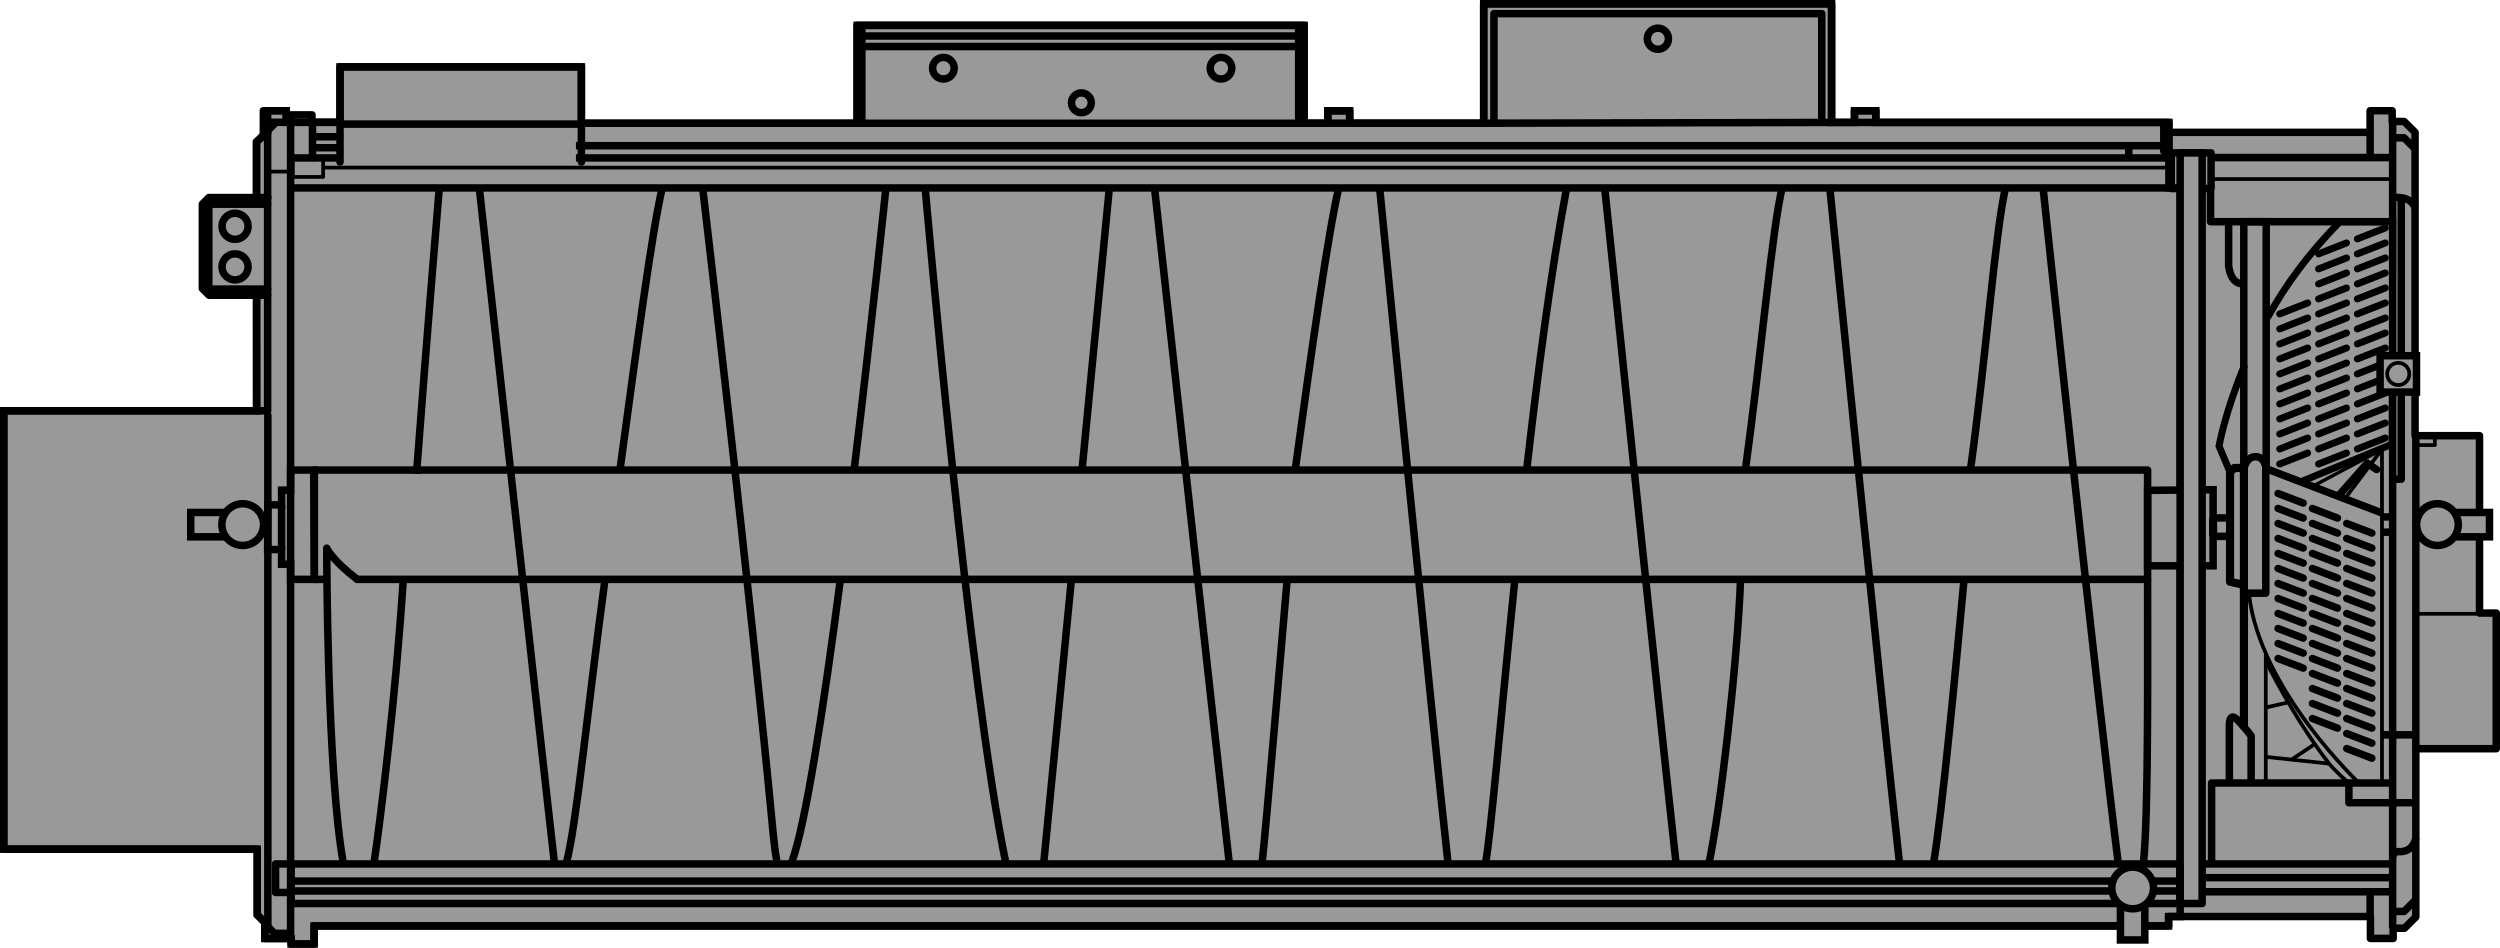 <?xml version="1.0" encoding="UTF-8"?><svg id="expanded" xmlns="http://www.w3.org/2000/svg" viewBox="0 0 333.21 126.32"><g id="small_group"><g id="mat_sm_group"><g id="mat_unloader_fill_color"><polygon points="289.04 122.16 315.94 122.16 315.94 125.08 318.97 125.08 318.97 123.72 320.48 123.72 321.99 122.21 321.99 99.79 332.71 99.79 332.71 81.71 330.48 81.71 330.48 58.07 321.89 58.07 321.89 17.64 320.43 16.19 318.84 16.19 318.84 14.76 315.9 14.76 315.9 17.64 289.08 17.64 289.04 122.16" style="fill:#999;"/></g><g id="mat_chiller_fill_color"><polygon points="289.04 122.16 289.04 123.41 41.87 123.41 41.87 125.82 38.8 125.82 38.8 125.09 35.29 125.09 35.29 122.93 34.29 121.94 34.29 113.18 .5 113.18 .5 54.75 34.2 54.75 34.19 39.2 27.83 39.2 27.17 38.09 27.17 27.5 28.04 26.63 34.19 26.63 34.19 18.91 35.67 17.66 35.67 14.76 38.16 14.76 38.16 16.3 45.32 16.3 45.32 8.91 77.49 8.91 77.49 16.43 114.24 16.43 114.24 3.38 173.82 3.38 173.82 16.42 176.97 16.42 176.97 14.77 179.89 14.77 179.89 16.42 197.75 16.42 197.75 .5 244.12 .5 244.12 16.32 247.17 16.32 247.17 14.76 250.02 14.76 250.02 16.32 289.08 16.32 289.08 17.64 289.08 25.05 290.58 25.05 290.58 120.43 290.58 122.16 289.04 122.16" style="fill:#999; stroke:#000;"/></g><g id="mat_inner_shaft_sensors"><polygon points="294.97 65.27 286.24 65.36 286.24 75.41 294.97 75.41 294.97 71.49 297.23 71.49 297.23 69.03 294.97 69.03 294.97 65.27" style="fill:#999; stroke:#000;"/><polygon points="35.7 67.29 37.53 67.29 37.53 65.33 38.73 65.33 38.73 62.65 41.81 62.65 41.9 77.22 38.73 77.22 38.73 75.2 37.53 75.2 37.53 73.25 35.67 73.24 35.7 67.29" style="fill:#999; stroke:#000;"/></g><g id="mat_details"><polyline points="35.7 26.33 27.84 26.33 26.97 27.2 26.97 38.46 27.86 39.35 35.67 39.35" style="fill:none; stroke:#000; stroke-linecap:round; stroke-linejoin:round;"/><polyline points="35.67 38.53 27.83 38.53 27.83 27.21 35.67 27.21" style="fill:none; stroke:#000; stroke-linecap:round; stroke-linejoin:round;"/><circle cx="31.33" cy="30.16" r="1.74" style="fill:none; stroke:#000; stroke-linecap:round; stroke-linejoin:round;"/><circle cx="31.33" cy="35.57" r="1.74" style="fill:none; stroke:#000; stroke-linecap:round; stroke-linejoin:round;"/><line x1="34.2" y1="39.35" x2="34.2" y2="54.75" style="fill:none; stroke:#000; stroke-linecap:round; stroke-linejoin:round;"/><line x1="35.7" y1="55.35" x2="35.7" y2="123.35" style="fill:none; stroke:#000; stroke-linecap:round; stroke-linejoin:round;"/><polyline points="35.53 123.35 36.58 124.4 38.59 124.4" style="fill:none; stroke:#000; stroke-linecap:round; stroke-linejoin:round;"/><polyline points="38.73 125.27 38.73 16.3 38.73 15.31 41.58 15.31 41.58 16.3" style="fill:none; stroke:#000; stroke-linecap:round; stroke-linejoin:round;"/><polyline points="38.16 16.05 38.16 14.76 35.1 14.76 35.1 17.96" style="fill:none; stroke:#000; stroke-linecap:round; stroke-linejoin:round;"/><polyline points="36.73 16.36 34.19 18.91 34.19 26.33" style="fill:none; stroke:#000; stroke-linecap:round; stroke-linejoin:round;"/><polyline points="77.49 21.6 77.49 16.54 45.32 16.54 45.32 21.6" style="fill:none; stroke:#000; stroke-linecap:round; stroke-linejoin:round;"/><line x1="114.24" y1="16.43" x2="173.82" y2="16.43" style="fill:none; stroke:#000; stroke-linejoin:round;"/><line x1="173.09" y1="16.46" x2="173.09" y2="3.34" style="fill:none; stroke:#000; stroke-linejoin:round;"/><line x1="114.87" y1="16.54" x2="114.87" y2="3.34" style="fill:none; stroke:#000; stroke-linejoin:round;"/><line x1="114.85" y1="4.8" x2="173.09" y2="4.8" style="fill:none; stroke:#000; stroke-linejoin:round;"/><path d="M114.97,6.2h58.12" style="fill:none; stroke:#000; stroke-linejoin:round;"/><circle cx="125.74" cy="9.09" r="1.44" style="fill:none; stroke:#000; stroke-linejoin:round;"/><circle cx="162.74" cy="9.09" r="1.44" style="fill:none; stroke:#000; stroke-linejoin:round;"/><circle cx="144.13" cy="13.7" r="1.32" style="fill:none; stroke:#000; stroke-linejoin:round;"/><polyline points="176.97 16.32 176.97 14.77 179.89 14.77 179.89 16.43" style="fill:none; stroke:#000; stroke-linejoin:round;"/><line x1="197.75" y1="16.42" x2="244.12" y2="16.32" style="fill:none; stroke:#000; stroke-linejoin:round;"/><polyline points="199.12 16.32 199.12 1.82 242.81 1.82 242.81 16.32" style="fill:none; stroke:#000; stroke-linejoin:round;"/><circle cx="220.97" cy="5.16" r="1.41" style="fill:none; stroke:#000; stroke-linejoin:round;"/><polyline points="247.17 16.32 247.17 14.76 250.02 14.76 250.02 16.32" style="fill:none; stroke:#000; stroke-linejoin:round;"/><polyline points="288.4 16.32 288.4 20.15 289.07 20.15 289.07 17.67" style="fill:none; stroke:#000; stroke-linejoin:round;"/><line x1="288.49" y1="19.42" x2="76.76" y2="19.42" style="fill:none; stroke:#000; stroke-linejoin:round;"/><line x1="76.76" y1="21.05" x2="289.4" y2="21.05" style="fill:none; stroke:#000; stroke-linejoin:round;"/><line x1="38.82" y1="25.05" x2="289.4" y2="25.05" style="fill:none; stroke:#000; stroke-linejoin:round;"/><line x1="294.7" y1="21" x2="318.84" y2="21" style="fill:none; stroke:#000; stroke-linejoin:round;"/><line x1="315.9" y1="21" x2="315.9" y2="17.64" style="fill:none; stroke:#000; stroke-linejoin:round;"/><line x1="318.9" y1="16.24" x2="318.9" y2="123.72" style="fill:none; stroke:#000; stroke-linejoin:round;"/><line x1="315.9" y1="122.16" x2="315.9" y2="118.85" style="fill:none; stroke:#000; stroke-linejoin:round;"/><line x1="318.61" y1="118.86" x2="293.37" y2="118.86" style="fill:none; stroke:#000; stroke-linejoin:round;"/><line x1="293.69" y1="116.98" x2="318.9" y2="116.98" style="fill:none; stroke:#000; stroke-linejoin:round;"/><line x1="293.5" y1="115.15" x2="318.9" y2="115.15" style="fill:none; stroke:#000; stroke-linejoin:round;"/><polyline points="318.97 121.48 320.43 121.48 321.97 119.94" style="fill:none; stroke:#000; stroke-linejoin:round;"/><path d="M318.9,114.23s.17-.8,.65-.73c.66,.09,2.09-.06,2.45-1.85" style="fill:none; stroke:#000; stroke-linejoin:round;"/><line x1="317.48" y1="97.94" x2="321.99" y2="97.94" style="fill:none; stroke:#000; stroke-linejoin:round;"/><polyline points="321.66 106.99 313.07 106.99 313.07 104.36" style="fill:none; stroke:#000; stroke-linejoin:round;"/><line x1="321.99" y1="99.79" x2="321.99" y2="58.07" style="fill:none; stroke:#000; stroke-linejoin:round;"/><polyline points="319.25 63.87 320.05 63.87 320.05 26.36" style="fill:none; stroke:#000; stroke-linejoin:round;"/><path d="M318.83,26.36s2.33-.45,3.06,1.3" style="fill:none; stroke:#000; stroke-linejoin:round;"/><polyline points="321.89 19.83 320.43 18.37 318.97 18.37" style="fill:none; stroke:#000; stroke-linejoin:round;"/><rect x="289.4" y="20.38" width="5.3" height="4.75" style="fill:none; stroke:#000; stroke-linejoin:round;"/><rect x="290.58" y="20.38" width="2.93" height="100.04" style="fill:#999; stroke:#000; stroke-linejoin:round;"/><line x1="283.73" y1="21.05" x2="283.73" y2="19.42" style="fill:none; stroke:#000; stroke-linejoin:round;"/><polyline points="294.77 115.1 294.77 104.36 318.83 104.36" style="fill:none; stroke:#000; stroke-linejoin:round;"/><line x1="294.97" y1="69.03" x2="294.97" y2="71.49" style="fill:none; stroke:#000; stroke-linejoin:round; stroke-width:1.09px;"/><polyline points="299.2 77.98 297.23 77.54 297.23 62.93 297.8 62.37 299.09 62.37" style="fill:none; stroke:#000; stroke-linejoin:round; stroke-width:1.09px;"/><line x1="299.08" y1="97.06" x2="299.08" y2="61.91" style="fill:none; stroke:#000; stroke-linejoin:round; stroke-width:1.09px;"/><path d="M299.06,79.06h2.93v-16.81s-.16-1.38-1.37-1.38-1.52,1.5-1.52,1.5" style="fill:none; stroke:#000; stroke-linejoin:round;"/><g id="Layer_23_copy"><g><path d="M302.2,42.38c2.35-4.29,5.49-8.59,9.67-12.83h7.04l-.07,29.64-12.25,5.05" style="fill:none; stroke:#000; stroke-miterlimit:4.36; stroke-width:.93px;"/><path d="M297.23,62.93l-1.47-3.47s.8-4.58,3.44-10.86" style="fill:none; stroke:#000; stroke-miterlimit:4.36; stroke-width:.93px;"/><line x1="308.21" y1="64.83" x2="318.83" y2="59.19" style="fill:none; stroke:#000; stroke-linecap:round; stroke-miterlimit:4.36; stroke-width:.46px;"/><line x1="303.85" y1="61.84" x2="307.57" y2="60.38" style="fill:none; stroke:#000; stroke-linecap:round; stroke-miterlimit:4.36; stroke-width:.93px;"/><line x1="303.85" y1="59.84" x2="307.57" y2="58.38" style="fill:none; stroke:#000; stroke-linecap:round; stroke-miterlimit:4.36; stroke-width:.93px;"/><line x1="303.85" y1="57.84" x2="307.57" y2="56.38" style="fill:none; stroke:#000; stroke-linecap:round; stroke-miterlimit:4.36; stroke-width:.93px;"/><line x1="303.85" y1="55.84" x2="307.57" y2="54.38" style="fill:none; stroke:#000; stroke-linecap:round; stroke-miterlimit:4.36; stroke-width:.93px;"/><line x1="303.85" y1="53.84" x2="307.57" y2="52.38" style="fill:none; stroke:#000; stroke-linecap:round; stroke-miterlimit:4.36; stroke-width:.93px;"/><line x1="303.85" y1="51.84" x2="307.57" y2="50.38" style="fill:none; stroke:#000; stroke-linecap:round; stroke-miterlimit:4.36; stroke-width:.93px;"/><line x1="303.85" y1="49.84" x2="307.57" y2="48.38" style="fill:none; stroke:#000; stroke-linecap:round; stroke-miterlimit:4.36; stroke-width:.93px;"/><line x1="303.85" y1="47.84" x2="307.57" y2="46.38" style="fill:none; stroke:#000; stroke-linecap:round; stroke-miterlimit:4.36; stroke-width:.93px;"/><line x1="303.85" y1="45.84" x2="307.57" y2="44.38" style="fill:none; stroke:#000; stroke-linecap:round; stroke-miterlimit:4.36; stroke-width:.93px;"/><line x1="303.85" y1="43.84" x2="307.57" y2="42.38" style="fill:none; stroke:#000; stroke-linecap:round; stroke-miterlimit:4.36; stroke-width:.93px;"/><line x1="303.85" y1="41.84" x2="307.57" y2="40.38" style="fill:none; stroke:#000; stroke-linecap:round; stroke-miterlimit:4.36; stroke-width:.93px;"/><line x1="309.03" y1="61.84" x2="312.75" y2="60.38" style="fill:none; stroke:#000; stroke-linecap:round; stroke-miterlimit:4.36; stroke-width:.93px;"/><line x1="309.03" y1="59.84" x2="312.75" y2="58.38" style="fill:none; stroke:#000; stroke-linecap:round; stroke-miterlimit:4.36; stroke-width:.93px;"/><line x1="309.03" y1="57.84" x2="312.75" y2="56.38" style="fill:none; stroke:#000; stroke-linecap:round; stroke-miterlimit:4.36; stroke-width:.93px;"/><line x1="309.03" y1="55.84" x2="312.75" y2="54.38" style="fill:none; stroke:#000; stroke-linecap:round; stroke-miterlimit:4.36; stroke-width:.93px;"/><line x1="309.03" y1="53.84" x2="312.75" y2="52.38" style="fill:none; stroke:#000; stroke-linecap:round; stroke-miterlimit:4.36; stroke-width:.93px;"/><line x1="309.03" y1="51.84" x2="312.75" y2="50.38" style="fill:none; stroke:#000; stroke-linecap:round; stroke-miterlimit:4.36; stroke-width:.93px;"/><line x1="309.03" y1="49.84" x2="312.75" y2="48.38" style="fill:none; stroke:#000; stroke-linecap:round; stroke-miterlimit:4.36; stroke-width:.93px;"/><line x1="309.03" y1="47.84" x2="312.75" y2="46.38" style="fill:none; stroke:#000; stroke-linecap:round; stroke-miterlimit:4.36; stroke-width:.93px;"/><line x1="309.03" y1="45.84" x2="312.75" y2="44.38" style="fill:none; stroke:#000; stroke-linecap:round; stroke-miterlimit:4.36; stroke-width:.93px;"/><line x1="309.03" y1="43.84" x2="312.75" y2="42.38" style="fill:none; stroke:#000; stroke-linecap:round; stroke-miterlimit:4.36; stroke-width:.93px;"/><line x1="309.03" y1="41.84" x2="312.75" y2="40.38" style="fill:none; stroke:#000; stroke-linecap:round; stroke-miterlimit:4.36; stroke-width:.93px;"/><line x1="309.03" y1="39.84" x2="312.75" y2="38.38" style="fill:none; stroke:#000; stroke-linecap:round; stroke-miterlimit:4.36; stroke-width:.93px;"/><line x1="309.03" y1="37.84" x2="312.75" y2="36.38" style="fill:none; stroke:#000; stroke-linecap:round; stroke-miterlimit:4.36; stroke-width:.93px;"/><line x1="309.03" y1="35.84" x2="312.75" y2="34.38" style="fill:none; stroke:#000; stroke-linecap:round; stroke-miterlimit:4.36; stroke-width:.93px;"/><line x1="309.03" y1="33.84" x2="312.75" y2="32.38" style="fill:none; stroke:#000; stroke-linecap:round; stroke-miterlimit:4.36; stroke-width:.93px;"/><line x1="314.2" y1="59.84" x2="317.92" y2="58.38" style="fill:none; stroke:#000; stroke-linecap:round; stroke-miterlimit:4.36; stroke-width:.93px;"/><line x1="314.2" y1="57.84" x2="317.92" y2="56.38" style="fill:none; stroke:#000; stroke-linecap:round; stroke-miterlimit:4.36; stroke-width:.93px;"/><line x1="314.2" y1="55.84" x2="317.92" y2="54.38" style="fill:none; stroke:#000; stroke-linecap:round; stroke-miterlimit:4.36; stroke-width:.93px;"/><line x1="314.2" y1="53.84" x2="317.92" y2="52.38" style="fill:none; stroke:#000; stroke-linecap:round; stroke-miterlimit:4.36; stroke-width:.93px;"/><line x1="314.2" y1="51.84" x2="317.92" y2="50.38" style="fill:none; stroke:#000; stroke-linecap:round; stroke-miterlimit:4.36; stroke-width:.93px;"/><line x1="314.2" y1="49.84" x2="317.92" y2="48.38" style="fill:none; stroke:#000; stroke-linecap:round; stroke-miterlimit:4.36; stroke-width:.93px;"/><line x1="314.2" y1="47.84" x2="317.92" y2="46.38" style="fill:none; stroke:#000; stroke-linecap:round; stroke-miterlimit:4.36; stroke-width:.93px;"/><line x1="314.2" y1="45.84" x2="317.92" y2="44.38" style="fill:none; stroke:#000; stroke-linecap:round; stroke-miterlimit:4.36; stroke-width:.93px;"/><line x1="314.2" y1="43.84" x2="317.92" y2="42.38" style="fill:none; stroke:#000; stroke-linecap:round; stroke-miterlimit:4.36; stroke-width:.93px;"/><line x1="314.2" y1="41.84" x2="317.92" y2="40.38" style="fill:none; stroke:#000; stroke-linecap:round; stroke-miterlimit:4.36; stroke-width:.93px;"/><line x1="314.2" y1="39.84" x2="317.92" y2="38.38" style="fill:none; stroke:#000; stroke-linecap:round; stroke-miterlimit:4.36; stroke-width:.93px;"/><line x1="314.2" y1="37.84" x2="317.92" y2="36.38" style="fill:none; stroke:#000; stroke-linecap:round; stroke-miterlimit:4.36; stroke-width:.93px;"/><line x1="314.2" y1="35.84" x2="317.92" y2="34.38" style="fill:none; stroke:#000; stroke-linecap:round; stroke-miterlimit:4.36; stroke-width:.93px;"/><line x1="314.2" y1="33.84" x2="317.92" y2="32.38" style="fill:none; stroke:#000; stroke-linecap:round; stroke-miterlimit:4.36; stroke-width:.93px;"/><line x1="314.2" y1="31.84" x2="317.92" y2="30.38" style="fill:none; stroke:#000; stroke-linecap:round; stroke-miterlimit:4.36; stroke-width:.93px;"/></g></g><polyline points="294.63 25.41 294.63 29.55 318.9 29.55" style="fill:none; stroke:#000; stroke-linejoin:round;"/><line x1="294.72" y1="23.87" x2="318.9" y2="23.87" style="fill:none; stroke:#000; stroke-linejoin:round; stroke-width:.5px;"/><line x1="289.35" y1="22.34" x2="43.18" y2="22.34" style="fill:none; stroke:#000; stroke-linejoin:round; stroke-width:.5px;"/><line x1="45.32" y1="18.23" x2="41.65" y2="18.23" style="fill:none; stroke:#000; stroke-linejoin:round;"/><line x1="41.65" y1="21.05" x2="45.32" y2="21.05" style="fill:none; stroke:#000; stroke-linejoin:round;"/><line x1="45.32" y1="19.69" x2="41.65" y2="19.69" style="fill:none; stroke:#000; stroke-linejoin:round;"/><polyline points="41.65 16.36 41.65 21.05 38.73 21.05" style="fill:none; stroke:#000; stroke-linejoin:round;"/><rect x="39.02" y="21.11" width="4.05" height="2.47" style="fill:none; stroke:#000; stroke-linejoin:round; stroke-width:.5px;"/><line x1="35.8" y1="22.87" x2="38.8" y2="22.87" style="fill:none; stroke:#000; stroke-linejoin:round; stroke-width:.5px;"/><polyline points="38.8 118.95 36.73 118.95 36.73 115.15 38.8 115.15" style="fill:none; stroke:#000; stroke-linecap:round; stroke-linejoin:round;"/><rect x="38.8" y="115.15" width="251.78" height="5.27" style="fill:none; stroke:#000; stroke-linecap:round; stroke-linejoin:round;"/><rect x="38.8" y="117.43" width="251.78" height="1.32" style="fill:none; stroke:#000; stroke-linecap:round; stroke-linejoin:round;"/><polyline points="43.29 77.22 41.9 77.22 41.9 62.65 286.24 62.65 286.24 77.22 47.6 77.22" style="fill:none; stroke:#000; stroke-linecap:round; stroke-linejoin:round;"/><path d="M297.04,29.55v5.85s.17,2.54,2,2.43" style="fill:none; stroke:#000; stroke-linejoin:round;"/><polyline points="317.48 104.28 317.48 59.88 312.58 66.4" style="fill:none; stroke:#000; stroke-linecap:round; stroke-linejoin:round; stroke-width:.5px;"/><polyline points="317.52 68.39 302.05 62.47 302.05 29.55 299.06 29.55 299.06 62.12" style="fill:none; stroke:#000; stroke-linejoin:round;"/><line x1="317.62" y1="70.93" x2="319.01" y2="70.93" style="fill:none; stroke:#000; stroke-linejoin:round;"/><line x1="317.55" y1="68.9" x2="319.01" y2="68.9" style="fill:none; stroke:#000; stroke-linejoin:round;"/><polyline points="311.69 66.07 315.52 61.73 316.76 62.58" style="fill:none; stroke:#000; stroke-linecap:round; stroke-linejoin:round;"/><polyline points="322.03 59.32 324.53 59.32 324.53 57.94" style="fill:none; stroke:#000; stroke-linejoin:round; stroke-width:.5px;"/><line x1="330.52" y1="81.81" x2="321.99" y2="81.81" style="fill:none; stroke:#000; stroke-linejoin:round; stroke-width:.5px;"/><path d="M297.14,104.47v-7.96s0-1.65,1.06-.57,1.84,2.13,1.84,2.13v6.29" style="fill:none; stroke:#000; stroke-linejoin:round;"/><line x1="301.99" y1="104.47" x2="301.99" y2="87.22" style="fill:none; stroke:#000; stroke-linejoin:round; stroke-width:.5px;"/><line x1="302.06" y1="94.28" x2="304.99" y2="93.62" style="fill:none; stroke:#000; stroke-linejoin:round; stroke-width:.5px;"/><line x1="305.34" y1="101.3" x2="308.46" y2="99.21" style="fill:none; stroke:#000; stroke-linejoin:round; stroke-width:.5px;"/><line x1="301.99" y1="100.88" x2="310.32" y2="101.77" style="fill:none; stroke:#000; stroke-linejoin:round; stroke-width:.5px;"/><path d="M314.53,104.47s-13.39-12.56-14.78-25.33" style="fill:none; stroke:#000; stroke-linejoin:round; stroke-width:.5px;"/><path d="M302.06,88.25s3.56,7.3,8.35,13.5c0,0,.93,1.16,2.66,2.61" style="fill:none; stroke:#000; stroke-linejoin:round; stroke-width:.5px;"/><path d="M55.51,63.16c1.52-20.05,3.04-38.11,3.04-38.11" style="fill:none; stroke:#000; stroke-linejoin:round;"/><path d="M45.79,115.21c-2.24-12.17-2.24-42.15-2.24-42.15,0,0,.63,1.53,4.05,4.15" style="fill:none; stroke:#000; stroke-linejoin:round;"/><path d="M53.75,77.22c-.99,15.43-3.02,31.89-3.88,37.65" style="fill:none; stroke:#000; stroke-linejoin:round;"/><path d="M82.64,62.56c2.17-15.9,4.26-31.88,5.69-37.8" style="fill:none; stroke:#000; stroke-linejoin:round;"/><path d="M75.45,115.15c1.37-4.89,2.96-21.57,5.18-37.86" style="fill:none; stroke:#000; stroke-linejoin:round;"/><path d="M63.92,25.41s8.57,77.44,9.99,89.78" style="fill:none; stroke:#000; stroke-linejoin:round;"/><path d="M172.64,62.56c2.17-15.9,4.43-31.89,5.86-37.81" style="fill:none; stroke:#000; stroke-linejoin:round;"/><path d="M168.21,115.13c.72-6.89,2.12-23.88,3.35-37.92" style="fill:none; stroke:#000; stroke-linejoin:round;"/><path d="M153.92,25.41s8.01,72.71,9.93,89.71" style="fill:none; stroke:#000; stroke-linejoin:round;"/><path d="M203.48,62.65c1.49-13.11,3.25-26.46,5.26-37.24" style="fill:none; stroke:#000; stroke-linejoin:round;"/><path d="M197.98,115.14c.69-3.46,2-19.13,3.91-37.73" style="fill:none; stroke:#000; stroke-linejoin:round;"/><path d="M183.92,25.41s7.06,71.75,9.09,89.72" style="fill:none; stroke:#000; stroke-linejoin:round;"/><path d="M232.64,62.56c2.17-15.9,3.52-31.88,4.95-37.8" style="fill:none; stroke:#000; stroke-linejoin:round;"/><path d="M227.76,115.15c1.52-7.07,3.78-26.48,4.23-37.89" style="fill:none; stroke:#000; stroke-linejoin:round;"/><path d="M213.92,25.41s7.09,68.29,9.48,89.73" style="fill:none; stroke:#000; stroke-linejoin:round;"/><path d="M262.64,62.56c2.17-15.9,3.3-31.87,4.72-37.79" style="fill:none; stroke:#000; stroke-linejoin:round;"/><path d="M257.7,115.15c1.19-7.06,3.09-27.28,4.07-37.89" style="fill:none; stroke:#000; stroke-linejoin:round;"/><path d="M243.92,25.41s6.76,67.31,9.26,89.74" style="fill:none; stroke:#000; stroke-linejoin:round;"/><path d="M285.68,115.11c.72-6.91,.54-27.29,.56-37.89" style="fill:none; stroke:#000; stroke-linejoin:round;"/><path d="M272.28,24.78s7.13,67.18,10.06,90.38" style="fill:none; stroke:#000; stroke-linejoin:round;"/><path d="M113.84,62.65c2.42-20.01,4.27-37.93,4.27-37.93" style="fill:none; stroke:#000; stroke-linejoin:round;"/><path d="M105.55,114.86c1.84-5.02,4.25-20.68,6.45-37.57" style="fill:none; stroke:#000; stroke-linejoin:round;"/><path d="M93.62,24.77s6.53,55.42,9.45,86.53c.14,1.45,.29,2.58,.47,3.41" style="fill:none; stroke:#000; stroke-linejoin:round;"/><path d="M144.19,62.92c2.02-20.84,3.7-38.18,3.7-38.18" style="fill:none; stroke:#000; stroke-linejoin:round;"/><path d="M139.1,115.1c.03-.28,.06-.57,.09-.87,1.03-10.51,2.34-24.01,3.64-37.33" style="fill:none; stroke:#000; stroke-linejoin:round;"/><path d="M123.28,24.73s5.88,67.14,10.81,90.42" style="fill:none; stroke:#000; stroke-linejoin:round;"/><line x1="303.63" y1="87.77" x2="306.98" y2="89.05" style="fill:#fff; stroke:#000; stroke-linecap:round; stroke-miterlimit:10; stroke-width:.99px;"/><line x1="303.63" y1="85.77" x2="306.98" y2="87.05" style="fill:#fff; stroke:#000; stroke-linecap:round; stroke-miterlimit:10; stroke-width:.99px;"/><line x1="303.63" y1="83.77" x2="306.98" y2="85.05" style="fill:#fff; stroke:#000; stroke-linecap:round; stroke-miterlimit:10; stroke-width:.99px;"/><line x1="303.63" y1="81.77" x2="306.98" y2="83.05" style="fill:#fff; stroke:#000; stroke-linecap:round; stroke-miterlimit:10; stroke-width:.99px;"/><line x1="303.63" y1="79.77" x2="306.98" y2="81.05" style="fill:#fff; stroke:#000; stroke-linecap:round; stroke-miterlimit:10; stroke-width:.99px;"/><line x1="303.63" y1="77.77" x2="306.98" y2="79.05" style="fill:#fff; stroke:#000; stroke-linecap:round; stroke-miterlimit:10; stroke-width:.99px;"/><line x1="303.63" y1="75.77" x2="306.98" y2="77.05" style="fill:#fff; stroke:#000; stroke-linecap:round; stroke-miterlimit:10; stroke-width:.99px;"/><line x1="303.63" y1="73.77" x2="306.98" y2="75.05" style="fill:#fff; stroke:#000; stroke-linecap:round; stroke-miterlimit:10; stroke-width:.99px;"/><line x1="303.63" y1="71.77" x2="306.98" y2="73.05" style="fill:#fff; stroke:#000; stroke-linecap:round; stroke-miterlimit:10; stroke-width:.99px;"/><line x1="303.63" y1="69.77" x2="306.98" y2="71.05" style="fill:#fff; stroke:#000; stroke-linecap:round; stroke-miterlimit:10; stroke-width:.99px;"/><line x1="303.63" y1="67.77" x2="306.98" y2="69.05" style="fill:#fff; stroke:#000; stroke-linecap:round; stroke-miterlimit:10; stroke-width:.99px;"/><line x1="303.63" y1="65.77" x2="306.98" y2="67.05" style="fill:#fff; stroke:#000; stroke-linecap:round; stroke-miterlimit:10; stroke-width:.99px;"/><line x1="308.21" y1="89.77" x2="311.55" y2="91.05" style="fill:#fff; stroke:#000; stroke-linecap:round; stroke-miterlimit:10; stroke-width:.99px;"/><line x1="308.21" y1="91.77" x2="311.55" y2="93.05" style="fill:#fff; stroke:#000; stroke-linecap:round; stroke-miterlimit:10; stroke-width:.99px;"/><line x1="308.21" y1="93.77" x2="311.55" y2="95.05" style="fill:#fff; stroke:#000; stroke-linecap:round; stroke-miterlimit:10; stroke-width:.99px;"/><line x1="308.21" y1="95.77" x2="311.55" y2="97.05" style="fill:#fff; stroke:#000; stroke-linecap:round; stroke-miterlimit:10; stroke-width:.99px;"/><line x1="308.21" y1="87.77" x2="311.55" y2="89.05" style="fill:#fff; stroke:#000; stroke-linecap:round; stroke-miterlimit:10; stroke-width:.99px;"/><line x1="308.21" y1="85.77" x2="311.55" y2="87.05" style="fill:#fff; stroke:#000; stroke-linecap:round; stroke-miterlimit:10; stroke-width:.99px;"/><line x1="308.21" y1="83.77" x2="311.55" y2="85.05" style="fill:#fff; stroke:#000; stroke-linecap:round; stroke-miterlimit:10; stroke-width:.99px;"/><line x1="308.21" y1="81.77" x2="311.55" y2="83.05" style="fill:#fff; stroke:#000; stroke-linecap:round; stroke-miterlimit:10; stroke-width:.99px;"/><line x1="308.21" y1="79.77" x2="311.55" y2="81.05" style="fill:#fff; stroke:#000; stroke-linecap:round; stroke-miterlimit:10; stroke-width:.99px;"/><line x1="308.21" y1="77.77" x2="311.55" y2="79.05" style="fill:#fff; stroke:#000; stroke-linecap:round; stroke-miterlimit:10; stroke-width:.99px;"/><line x1="308.21" y1="75.77" x2="311.55" y2="77.05" style="fill:#fff; stroke:#000; stroke-linecap:round; stroke-miterlimit:10; stroke-width:.99px;"/><line x1="308.21" y1="73.77" x2="311.55" y2="75.05" style="fill:#fff; stroke:#000; stroke-linecap:round; stroke-miterlimit:10; stroke-width:.99px;"/><line x1="308.21" y1="71.77" x2="311.55" y2="73.05" style="fill:#fff; stroke:#000; stroke-linecap:round; stroke-miterlimit:10; stroke-width:.99px;"/><line x1="308.21" y1="69.77" x2="311.55" y2="71.05" style="fill:#fff; stroke:#000; stroke-linecap:round; stroke-miterlimit:10; stroke-width:.99px;"/><line x1="312.78" y1="89.77" x2="316.13" y2="91.05" style="fill:#fff; stroke:#000; stroke-linecap:round; stroke-miterlimit:10; stroke-width:.99px;"/><line x1="312.78" y1="91.77" x2="316.13" y2="93.05" style="fill:#fff; stroke:#000; stroke-linecap:round; stroke-miterlimit:10; stroke-width:.99px;"/><line x1="312.78" y1="93.77" x2="316.13" y2="95.05" style="fill:#fff; stroke:#000; stroke-linecap:round; stroke-miterlimit:10; stroke-width:.99px;"/><line x1="312.78" y1="95.77" x2="316.13" y2="97.05" style="fill:#fff; stroke:#000; stroke-linecap:round; stroke-miterlimit:10; stroke-width:.99px;"/><line x1="312.78" y1="97.77" x2="316.13" y2="99.05" style="fill:#fff; stroke:#000; stroke-linecap:round; stroke-miterlimit:10; stroke-width:.99px;"/><line x1="312.78" y1="99.77" x2="316.13" y2="101.05" style="fill:#fff; stroke:#000; stroke-linecap:round; stroke-miterlimit:10; stroke-width:.99px;"/><line x1="312.78" y1="87.77" x2="316.13" y2="89.05" style="fill:#fff; stroke:#000; stroke-linecap:round; stroke-miterlimit:10; stroke-width:.99px;"/><line x1="312.78" y1="85.77" x2="316.13" y2="87.05" style="fill:#fff; stroke:#000; stroke-linecap:round; stroke-miterlimit:10; stroke-width:.99px;"/><line x1="312.78" y1="83.77" x2="316.13" y2="85.05" style="fill:#fff; stroke:#000; stroke-linecap:round; stroke-miterlimit:10; stroke-width:.99px;"/><line x1="312.78" y1="81.77" x2="316.13" y2="83.05" style="fill:#fff; stroke:#000; stroke-linecap:round; stroke-miterlimit:10; stroke-width:.99px;"/><line x1="312.78" y1="79.77" x2="316.13" y2="81.05" style="fill:#fff; stroke:#000; stroke-linecap:round; stroke-miterlimit:10; stroke-width:.99px;"/><line x1="312.78" y1="77.77" x2="316.13" y2="79.05" style="fill:#fff; stroke:#000; stroke-linecap:round; stroke-miterlimit:10; stroke-width:.99px;"/><line x1="312.78" y1="75.77" x2="316.13" y2="77.05" style="fill:#fff; stroke:#000; stroke-linecap:round; stroke-miterlimit:10; stroke-width:.99px;"/><line x1="312.78" y1="73.77" x2="316.13" y2="75.05" style="fill:#fff; stroke:#000; stroke-linecap:round; stroke-miterlimit:10; stroke-width:.99px;"/><line x1="312.78" y1="71.77" x2="316.13" y2="73.05" style="fill:#fff; stroke:#000; stroke-linecap:round; stroke-miterlimit:10; stroke-width:.99px;"/><line x1="312.78" y1="69.77" x2="316.13" y2="71.05" style="fill:#fff; stroke:#000; stroke-linecap:round; stroke-miterlimit:10; stroke-width:.99px;"/><line x1="308.21" y1="67.77" x2="311.55" y2="69.05" style="fill:#fff; stroke:#000; stroke-linecap:round; stroke-miterlimit:10; stroke-width:.99px;"/><line x1="37.53" y1="73.25" x2="37.53" y2="67.29" style="fill:#08fc6b; stroke:#000; stroke-miterlimit:6.36;"/></g><g id="mat_outline"><polygon points=".5 113.18 34.29 113.18 34.29 121.94 35.29 122.93 35.29 125.09 38.8 125.09 38.8 125.82 41.87 125.82 41.87 123.41 289.04 123.41 289.04 122.16 315.94 122.16 315.94 125.08 318.97 125.08 318.97 123.72 320.48 123.72 321.99 122.21 321.99 99.79 332.71 99.79 332.71 81.71 330.48 81.71 330.48 58.07 321.89 58.07 321.89 17.64 320.43 16.19 318.84 16.19 318.84 14.76 315.9 14.76 315.9 17.64 289.08 17.64 289.08 16.32 244.12 16.32 244.12 .5 197.75 .5 197.75 16.42 173.82 16.42 173.82 3.38 114.24 3.38 114.24 16.43 77.49 16.43 77.49 8.91 45.32 8.91 45.32 16.3 35.67 16.3 35.67 39.35 35.67 54.75 .5 54.75 .5 113.18" style="fill:none; stroke:#000; stroke-linecap:round; stroke-linejoin:round;"/></g><g id="mat_sensor_group"><g id="mat_unloader_arm_sensor"><g><rect x="326.57" y="68.3" width="5.24" height="3.25" style="fill:#999; stroke:#000;"/><circle cx="324.87" cy="69.92" r="2.78" style="fill:#999; stroke:#000;"/></g><g><rect x="282.62" y="120.04" width="3.25" height="5.24" style="fill:#999; stroke:#000;"/><circle cx="284.25" cy="118.35" r="2.78" style="fill:#999; stroke:#000;"/></g><g><rect x="25.42" y="68.3" width="5.24" height="3.25" style="fill:#999; stroke:#000;"/><circle cx="32.35" cy="69.92" r="2.78" style="fill:#999; stroke:#000;"/></g></g><g><rect x="317.23" y="47.41" width="4.85" height="4.85" style="fill:#999; stroke:#000;"/><circle cx="319.65" cy="49.84" r="1.48" style="fill:#999; stroke:#000; stroke-width:.5px;"/></g></g></g></g></svg>